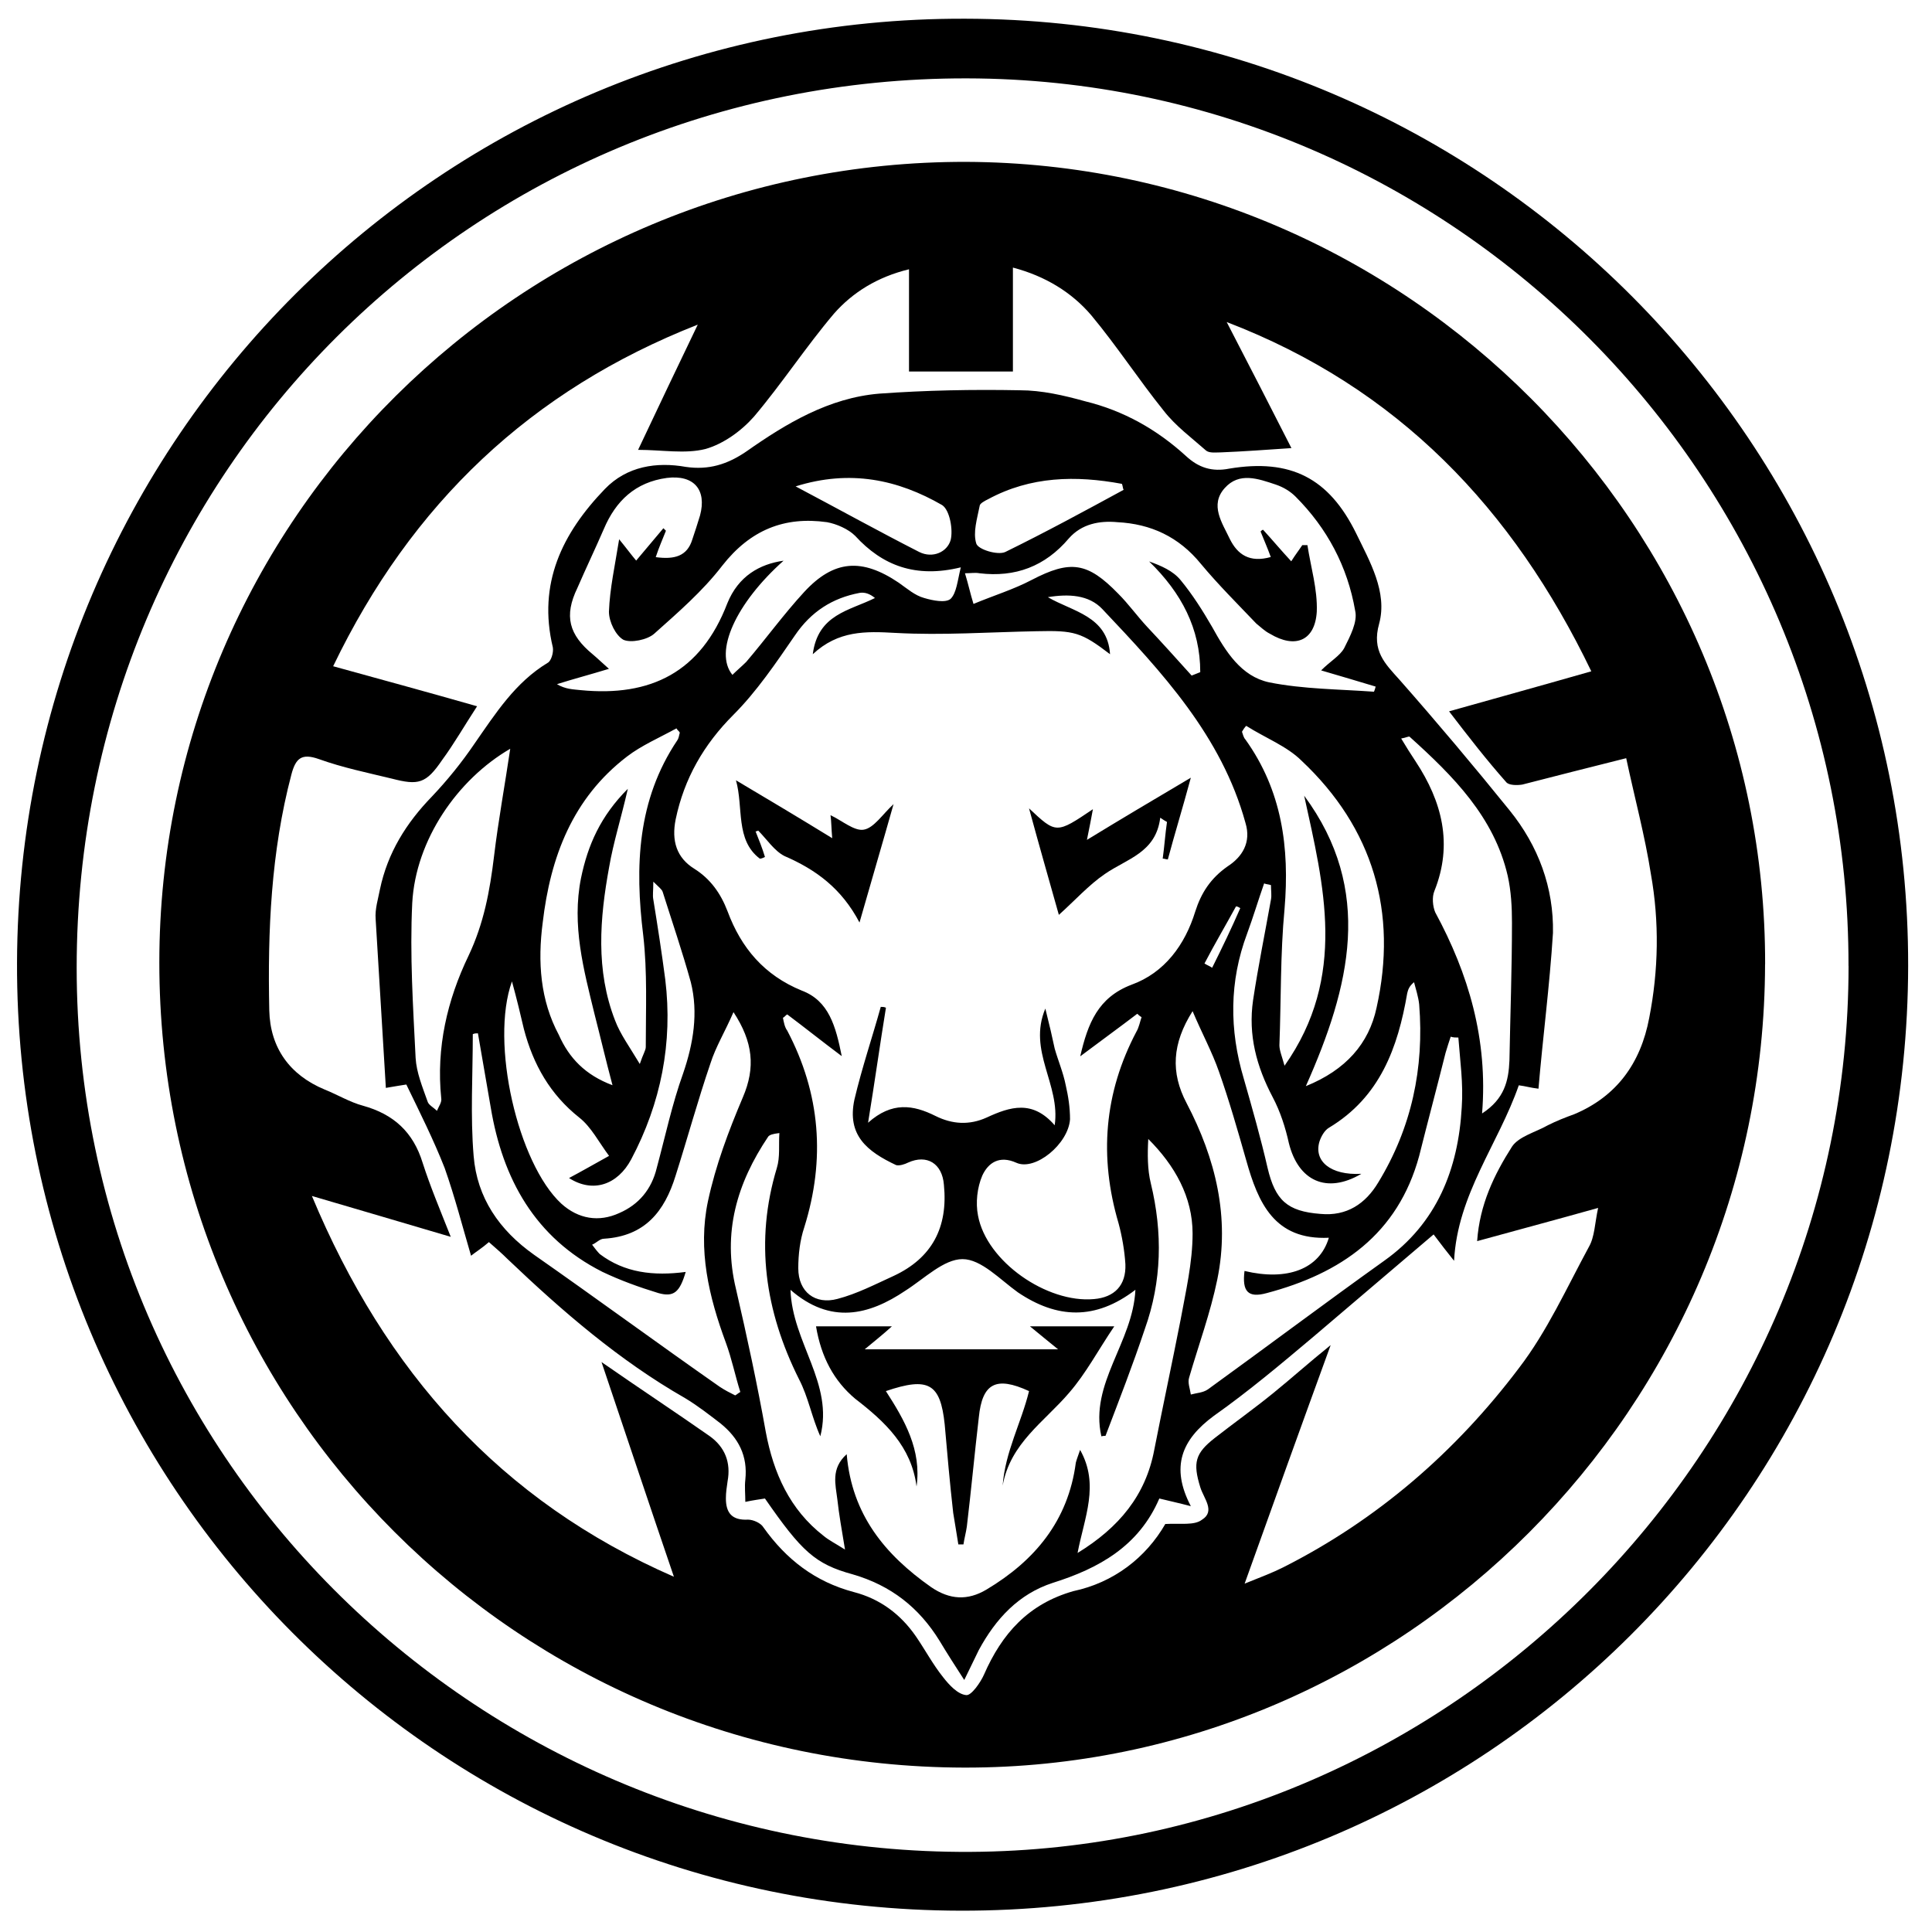 <!-- Generated by IcoMoon.io -->
<svg version="1.1" xmlns="http://www.w3.org/2000/svg" width="32" height="32" viewBox="0 0 32 32">
<title>NEGOCIECOINS</title>
<path d="M31.605 16c-0.014 8.677-7.012 15.661-15.69 15.647-8.663-0.014-15.661-7.041-15.633-15.704s7.041-15.661 15.704-15.633c8.635 0.014 15.633 7.041 15.619 15.69zM30.617 16c0.014-8.085-6.547-14.688-14.603-14.702-8.169-0.014-14.744 6.519-14.744 14.73s6.744 14.688 14.801 14.645c7.958-0.042 14.547-6.617 14.547-14.674z"></path>
<path d="M29.235 15.972c-0.014 7.337-5.982 13.319-13.263 13.305-7.393-0.014-13.333-5.954-13.333-13.333 0-7.337 5.996-13.277 13.362-13.263 7.295 0.028 13.249 5.996 13.235 13.291zM19.302 25.242c0.254-0.014 0.48 0.028 0.607-0.071 0.226-0.141 0.028-0.353-0.028-0.536-0.127-0.409-0.085-0.564 0.24-0.818s0.663-0.494 0.974-0.748c0.296-0.24 0.578-0.494 0.945-0.79-0.494 1.355-0.945 2.61-1.425 3.951 0.282-0.113 0.466-0.183 0.635-0.268 1.566-0.79 2.864-1.919 3.908-3.302 0.466-0.607 0.79-1.326 1.157-2.004 0.099-0.169 0.099-0.395 0.155-0.649-0.705 0.198-1.34 0.367-2.004 0.55 0.042-0.607 0.282-1.101 0.578-1.566 0.113-0.169 0.395-0.24 0.593-0.353 0.141-0.071 0.282-0.127 0.437-0.183 0.705-0.296 1.101-0.847 1.242-1.594 0.155-0.79 0.169-1.594 0.028-2.384-0.099-0.635-0.268-1.256-0.409-1.919-0.621 0.155-1.171 0.296-1.721 0.437-0.085 0.014-0.226 0.014-0.268-0.042-0.325-0.367-0.621-0.748-0.945-1.171 0.804-0.226 1.566-0.437 2.356-0.663-1.298-2.695-3.203-4.698-6.039-5.785 0.381 0.734 0.734 1.425 1.072 2.088-0.423 0.028-0.79 0.056-1.171 0.071-0.085 0-0.183 0.014-0.24-0.028-0.24-0.212-0.508-0.409-0.705-0.663-0.409-0.508-0.776-1.072-1.199-1.58-0.325-0.381-0.762-0.649-1.298-0.79 0 0.593 0 1.143 0 1.721-0.578 0-1.129 0-1.721 0 0-0.578 0-1.115 0-1.693-0.522 0.127-0.931 0.381-1.242 0.734-0.466 0.55-0.861 1.157-1.326 1.707-0.212 0.24-0.508 0.452-0.804 0.536-0.339 0.085-0.72 0.014-1.115 0.014 0.339-0.72 0.663-1.397 0.988-2.074-2.765 1.086-4.741 2.963-6.039 5.658 0.818 0.226 1.594 0.437 2.384 0.663-0.212 0.325-0.381 0.621-0.578 0.889-0.268 0.395-0.395 0.423-0.832 0.31-0.409-0.099-0.818-0.183-1.213-0.325-0.282-0.099-0.381-0.014-0.452 0.254-0.339 1.284-0.395 2.596-0.367 3.908 0.014 0.621 0.339 1.072 0.917 1.312 0.212 0.085 0.423 0.212 0.635 0.268 0.508 0.141 0.832 0.437 0.988 0.945 0.127 0.395 0.282 0.762 0.466 1.227-0.818-0.24-1.524-0.451-2.3-0.677 1.213 2.907 3.118 5.051 5.996 6.307-0.395-1.157-0.776-2.3-1.199-3.556 0.649 0.451 1.228 0.832 1.792 1.227 0.254 0.183 0.353 0.437 0.296 0.748-0.014 0.099-0.028 0.183-0.028 0.282 0 0.24 0.099 0.367 0.367 0.353 0.085 0 0.212 0.056 0.254 0.127 0.381 0.536 0.861 0.903 1.496 1.072 0.437 0.113 0.776 0.367 1.030 0.734 0.155 0.226 0.282 0.466 0.451 0.677 0.099 0.127 0.24 0.282 0.381 0.296 0.085 0.014 0.24-0.212 0.296-0.339 0.296-0.677 0.734-1.171 1.481-1.383 0.663-0.141 1.199-0.55 1.524-1.115z"></path>
<path d="M25.481 18.032c-0.127-0.014-0.212-0.042-0.325-0.056-0.339 0.974-1.016 1.806-1.072 2.907-0.113-0.141-0.212-0.268-0.339-0.437-0.663 0.564-1.326 1.129-1.989 1.693-0.536 0.451-1.072 0.903-1.651 1.312-0.536 0.395-0.72 0.847-0.381 1.496-0.212-0.056-0.353-0.085-0.522-0.127-0.339 0.79-1.002 1.157-1.764 1.397-0.564 0.183-0.945 0.593-1.227 1.115-0.071 0.141-0.141 0.296-0.24 0.494-0.155-0.24-0.282-0.437-0.409-0.649-0.339-0.55-0.804-0.917-1.439-1.101-0.621-0.169-0.847-0.381-1.453-1.256-0.085 0.014-0.198 0.028-0.325 0.056 0-0.127-0.014-0.254 0-0.367 0.042-0.395-0.113-0.691-0.409-0.931-0.183-0.141-0.381-0.296-0.593-0.423-1.086-0.621-2.032-1.439-2.935-2.3-0.099-0.099-0.198-0.183-0.31-0.282-0.113 0.099-0.226 0.169-0.296 0.226-0.141-0.48-0.268-0.974-0.437-1.453-0.183-0.466-0.409-0.917-0.635-1.383-0.085 0.014-0.183 0.028-0.339 0.056-0.056-0.945-0.113-1.877-0.169-2.794-0.014-0.169 0.042-0.339 0.071-0.494 0.127-0.607 0.437-1.101 0.861-1.538 0.254-0.268 0.494-0.564 0.705-0.875 0.353-0.508 0.677-1.016 1.213-1.34 0.056-0.028 0.099-0.169 0.085-0.254-0.254-1.058 0.155-1.891 0.861-2.624 0.367-0.381 0.861-0.452 1.34-0.367 0.381 0.056 0.691-0.042 1.002-0.254 0.663-0.466 1.369-0.889 2.201-0.959 0.776-0.056 1.552-0.071 2.328-0.056 0.367 0 0.734 0.085 1.086 0.183 0.635 0.155 1.185 0.466 1.665 0.903 0.212 0.198 0.437 0.268 0.72 0.212 1.016-0.169 1.651 0.155 2.102 1.072 0.226 0.466 0.522 0.974 0.381 1.496-0.127 0.451 0.099 0.663 0.339 0.931 0.621 0.705 1.227 1.425 1.82 2.159 0.48 0.593 0.734 1.284 0.72 2.032-0.056 0.889-0.169 1.735-0.24 2.582zM14.589 16.677c0.028 0 0.056 0 0.085 0.014-0.099 0.607-0.183 1.213-0.296 1.905 0.395-0.353 0.748-0.296 1.115-0.113 0.282 0.141 0.564 0.155 0.847 0.028 0.395-0.183 0.762-0.296 1.129 0.127 0.099-0.677-0.451-1.227-0.155-1.933 0.071 0.282 0.113 0.466 0.155 0.663 0.056 0.198 0.141 0.395 0.183 0.607 0.042 0.183 0.071 0.367 0.071 0.564-0.028 0.409-0.578 0.861-0.889 0.72-0.282-0.127-0.466 0-0.564 0.212-0.085 0.198-0.113 0.451-0.071 0.663 0.141 0.762 1.143 1.453 1.919 1.383 0.339-0.028 0.536-0.226 0.522-0.578-0.014-0.226-0.056-0.466-0.113-0.677-0.325-1.101-0.24-2.159 0.296-3.175 0.042-0.071 0.056-0.155 0.085-0.24-0.028-0.014-0.056-0.042-0.071-0.056-0.296 0.226-0.607 0.451-0.945 0.705 0.127-0.55 0.296-0.974 0.847-1.185 0.55-0.198 0.889-0.663 1.058-1.213 0.099-0.31 0.254-0.55 0.536-0.748 0.24-0.155 0.395-0.395 0.296-0.72-0.395-1.439-1.383-2.497-2.37-3.541-0.226-0.24-0.564-0.254-0.903-0.198 0.409 0.24 0.988 0.31 1.030 0.945-0.48-0.367-0.593-0.395-1.213-0.381-0.776 0.014-1.566 0.071-2.342 0.028-0.494-0.028-0.945-0.042-1.369 0.353 0.085-0.663 0.607-0.72 1.030-0.931-0.085-0.071-0.169-0.099-0.254-0.085-0.451 0.085-0.804 0.31-1.072 0.705-0.31 0.451-0.635 0.931-1.016 1.312-0.494 0.494-0.818 1.058-0.959 1.735-0.071 0.353 0.014 0.635 0.31 0.818 0.268 0.169 0.437 0.409 0.55 0.705 0.226 0.607 0.607 1.058 1.228 1.312 0.451 0.169 0.564 0.593 0.663 1.086-0.339-0.254-0.621-0.48-0.903-0.691-0.028 0.014-0.042 0.042-0.071 0.056 0.014 0.071 0.028 0.155 0.071 0.212 0.55 1.044 0.635 2.131 0.282 3.259-0.071 0.212-0.099 0.451-0.099 0.677 0 0.395 0.282 0.607 0.649 0.508 0.325-0.085 0.621-0.24 0.931-0.381 0.635-0.296 0.903-0.804 0.832-1.51-0.028-0.353-0.282-0.508-0.593-0.367-0.056 0.028-0.141 0.056-0.198 0.042-0.48-0.226-0.818-0.494-0.691-1.086 0.127-0.536 0.296-1.030 0.437-1.538zM13.093 21.362c0.028 0.875 0.72 1.552 0.494 2.427-0.141-0.31-0.198-0.649-0.353-0.945-0.564-1.129-0.734-2.286-0.367-3.499 0.056-0.183 0.028-0.381 0.042-0.578-0.113 0.014-0.155 0.028-0.183 0.056-0.522 0.776-0.762 1.594-0.536 2.526 0.183 0.79 0.353 1.58 0.494 2.37 0.127 0.677 0.395 1.284 0.959 1.721 0.085 0.071 0.198 0.127 0.353 0.226-0.056-0.339-0.099-0.578-0.127-0.832-0.028-0.24-0.113-0.508 0.155-0.748 0.085 1.002 0.635 1.665 1.397 2.201 0.31 0.212 0.607 0.226 0.917 0.042 0.804-0.48 1.355-1.143 1.481-2.102 0.014-0.056 0.042-0.127 0.071-0.212 0.325 0.578 0.071 1.115-0.042 1.707 0.691-0.423 1.129-0.959 1.27-1.707 0.141-0.72 0.296-1.439 0.437-2.159 0.085-0.466 0.198-0.945 0.198-1.425 0-0.607-0.296-1.129-0.734-1.566-0.014 0.254-0.014 0.508 0.042 0.734 0.198 0.818 0.183 1.623-0.099 2.413-0.198 0.593-0.423 1.171-0.649 1.764 0 0.014-0.028 0-0.071 0.014-0.198-0.875 0.522-1.552 0.564-2.427-0.663 0.508-1.298 0.48-1.947 0.042-0.296-0.212-0.607-0.55-0.917-0.55s-0.635 0.325-0.945 0.522c-0.607 0.409-1.242 0.564-1.905-0.014zM24.155 17.185c-0.042 0-0.085 0-0.127-0.014-0.028 0.085-0.056 0.169-0.085 0.268-0.141 0.564-0.296 1.143-0.437 1.707-0.353 1.298-1.298 1.947-2.526 2.272-0.31 0.085-0.409-0.028-0.367-0.367 0.705 0.169 1.242-0.028 1.397-0.55-0.903 0.042-1.171-0.578-1.369-1.284-0.141-0.494-0.282-0.988-0.451-1.467-0.113-0.325-0.282-0.635-0.437-1.002-0.339 0.536-0.367 1.016-0.099 1.524 0.48 0.917 0.72 1.891 0.508 2.921-0.113 0.55-0.31 1.086-0.466 1.623-0.028 0.085 0.014 0.183 0.028 0.282 0.099-0.028 0.198-0.028 0.282-0.085 0.974-0.705 1.933-1.425 2.921-2.131 0.875-0.621 1.227-1.524 1.284-2.54 0.028-0.395-0.028-0.776-0.056-1.157zM19.739 11.189c0.042-0.014 0.099-0.042 0.141-0.056 0-0.72-0.31-1.312-0.847-1.834 0.198 0.071 0.395 0.155 0.522 0.31 0.198 0.24 0.367 0.508 0.522 0.776 0.226 0.409 0.48 0.818 0.945 0.917 0.564 0.113 1.157 0.113 1.735 0.155 0 0 0.014-0.028 0.028-0.085-0.282-0.085-0.564-0.169-0.903-0.268 0.155-0.155 0.31-0.24 0.381-0.367 0.099-0.198 0.226-0.437 0.183-0.621-0.127-0.734-0.466-1.369-0.988-1.891-0.085-0.085-0.198-0.155-0.325-0.198-0.296-0.099-0.607-0.212-0.847 0.056-0.254 0.282-0.042 0.578 0.085 0.847 0.127 0.254 0.325 0.395 0.677 0.296-0.056-0.155-0.113-0.282-0.169-0.423 0.014-0.014 0.028-0.028 0.042-0.028 0.155 0.169 0.296 0.339 0.466 0.522 0.071-0.113 0.127-0.183 0.183-0.268 0.028 0 0.056 0 0.085 0 0.056 0.367 0.169 0.734 0.155 1.101-0.028 0.48-0.353 0.621-0.776 0.367-0.085-0.042-0.155-0.113-0.226-0.169-0.31-0.325-0.635-0.649-0.917-0.988-0.367-0.451-0.832-0.663-1.383-0.691-0.296-0.028-0.593 0.028-0.804 0.268-0.395 0.466-0.889 0.649-1.481 0.578-0.071-0.014-0.141 0-0.24 0 0.056 0.183 0.085 0.325 0.141 0.508 0.339-0.141 0.663-0.24 0.959-0.395 0.649-0.339 0.931-0.296 1.439 0.226 0.169 0.169 0.31 0.367 0.48 0.55 0.226 0.24 0.48 0.522 0.734 0.804zM12.134 11.175c0.071-0.071 0.155-0.141 0.226-0.212 0.325-0.381 0.621-0.79 0.959-1.157 0.494-0.536 0.959-0.564 1.566-0.155 0.141 0.099 0.268 0.212 0.423 0.254 0.141 0.042 0.353 0.085 0.437 0.014 0.099-0.099 0.113-0.296 0.169-0.522-0.748 0.183-1.298-0.028-1.75-0.522-0.113-0.113-0.31-0.198-0.466-0.226-0.705-0.099-1.27 0.127-1.735 0.72-0.325 0.423-0.734 0.776-1.129 1.129-0.113 0.099-0.381 0.155-0.508 0.099-0.127-0.071-0.24-0.296-0.24-0.466 0.014-0.381 0.099-0.762 0.169-1.199 0.127 0.155 0.198 0.254 0.282 0.353 0.155-0.183 0.31-0.367 0.451-0.536 0.014 0.014 0.028 0.028 0.042 0.042-0.056 0.141-0.113 0.268-0.169 0.437 0.31 0.042 0.522-0.014 0.607-0.296 0.042-0.127 0.085-0.254 0.127-0.395 0.113-0.423-0.099-0.677-0.55-0.621-0.522 0.071-0.847 0.381-1.044 0.847-0.141 0.325-0.296 0.649-0.437 0.974-0.226 0.466-0.141 0.776 0.254 1.101 0.085 0.071 0.155 0.141 0.268 0.24-0.325 0.099-0.593 0.169-0.861 0.254 0.141 0.085 0.268 0.085 0.395 0.099 1.157 0.113 1.989-0.296 2.427-1.439 0.183-0.451 0.536-0.649 0.931-0.705-0.79 0.705-1.157 1.51-0.847 1.891zM11.358 21.065c-0.099 0.339-0.198 0.423-0.451 0.353-0.325-0.099-0.635-0.212-0.931-0.353-1.115-0.564-1.651-1.538-1.848-2.723-0.071-0.409-0.141-0.818-0.212-1.227-0.028 0-0.056 0-0.085 0.014 0 0.677-0.042 1.355 0.014 2.018 0.056 0.691 0.423 1.227 1.002 1.637 1.030 0.72 2.046 1.467 3.076 2.187 0.085 0.056 0.169 0.099 0.254 0.141 0.028-0.014 0.056-0.042 0.085-0.056-0.085-0.268-0.141-0.55-0.24-0.818-0.282-0.762-0.466-1.538-0.296-2.342 0.127-0.593 0.339-1.157 0.578-1.721 0.212-0.494 0.169-0.917-0.155-1.411-0.141 0.325-0.296 0.578-0.381 0.847-0.212 0.621-0.381 1.242-0.578 1.862-0.183 0.593-0.508 1.002-1.185 1.044-0.071 0-0.127 0.071-0.198 0.099 0.042 0.056 0.085 0.113 0.127 0.155 0.409 0.31 0.889 0.367 1.425 0.296zM20.642 12.021c-0.028 0.028-0.056 0.071-0.071 0.099 0.014 0.042 0.028 0.099 0.056 0.127 0.607 0.847 0.734 1.792 0.649 2.808-0.071 0.748-0.056 1.496-0.085 2.258 0 0.085 0.042 0.183 0.085 0.339 1.044-1.481 0.649-2.991 0.325-4.473 1.157 1.566 0.762 3.16 0.028 4.811 0.663-0.268 1.044-0.705 1.171-1.298 0.353-1.58-0.056-2.977-1.242-4.092-0.24-0.24-0.607-0.381-0.917-0.578zM10.145 17.975c-0.113-0.423-0.198-0.79-0.296-1.171-0.183-0.748-0.381-1.481-0.226-2.258 0.113-0.55 0.325-1.030 0.776-1.481-0.113 0.494-0.24 0.889-0.31 1.298-0.155 0.847-0.226 1.707 0.099 2.54 0.085 0.226 0.24 0.437 0.409 0.72 0.056-0.169 0.099-0.226 0.099-0.282 0-0.621 0.028-1.242-0.042-1.848-0.141-1.143-0.099-2.243 0.564-3.231 0.028-0.042 0.028-0.085 0.042-0.127-0.014-0.028-0.042-0.042-0.056-0.071-0.282 0.155-0.578 0.282-0.818 0.466-0.903 0.691-1.27 1.665-1.397 2.751-0.085 0.649-0.042 1.284 0.268 1.862 0.169 0.381 0.437 0.663 0.889 0.832zM8.451 12.402c-0.875 0.508-1.566 1.51-1.623 2.554-0.042 0.861 0.014 1.721 0.056 2.568 0.014 0.24 0.113 0.48 0.198 0.72 0.014 0.056 0.099 0.099 0.155 0.155 0.028-0.071 0.085-0.141 0.071-0.212-0.085-0.832 0.099-1.623 0.452-2.356 0.254-0.536 0.353-1.072 0.423-1.651 0.071-0.593 0.183-1.199 0.268-1.778zM22.547 19.443c-0.578 0.339-1.044 0.113-1.199-0.508-0.056-0.254-0.141-0.522-0.268-0.762-0.268-0.508-0.409-1.030-0.325-1.608 0.085-0.564 0.198-1.115 0.296-1.665 0.014-0.071 0-0.155 0-0.24-0.042-0.014-0.085-0.014-0.113-0.028-0.099 0.282-0.183 0.564-0.282 0.832-0.296 0.79-0.296 1.594-0.056 2.399 0.141 0.494 0.282 0.988 0.395 1.481 0.127 0.536 0.325 0.72 0.875 0.762 0.437 0.042 0.748-0.169 0.959-0.522 0.55-0.903 0.762-1.891 0.677-2.949-0.014-0.127-0.056-0.254-0.085-0.367-0.085 0.071-0.099 0.127-0.113 0.183-0.155 0.903-0.451 1.721-1.298 2.229-0.071 0.042-0.127 0.141-0.155 0.226-0.099 0.325 0.183 0.564 0.691 0.536zM8.48 16.254c-0.367 1.016 0.099 3.019 0.818 3.683 0.282 0.254 0.621 0.31 0.959 0.155 0.325-0.141 0.536-0.395 0.621-0.748 0.141-0.522 0.254-1.058 0.437-1.566 0.169-0.494 0.254-1.002 0.127-1.51-0.141-0.508-0.31-1.002-0.466-1.496-0.014-0.042-0.056-0.071-0.155-0.169 0 0.155-0.014 0.226 0 0.296 0.071 0.437 0.141 0.889 0.198 1.326 0.127 1.044-0.071 2.046-0.564 2.977-0.226 0.423-0.635 0.564-1.030 0.31 0.212-0.113 0.409-0.226 0.663-0.367-0.169-0.226-0.296-0.48-0.494-0.635-0.48-0.381-0.762-0.875-0.917-1.467-0.056-0.24-0.113-0.48-0.198-0.79zM24.55 18.441c0.367-0.24 0.437-0.536 0.451-0.875 0.014-0.762 0.042-1.524 0.042-2.286 0-0.254-0.014-0.522-0.071-0.776-0.226-0.974-0.903-1.651-1.623-2.3-0.014-0.014-0.056 0.014-0.141 0.028 0.085 0.141 0.155 0.254 0.24 0.381 0.437 0.663 0.621 1.369 0.31 2.145-0.042 0.099-0.028 0.254 0.014 0.353 0.55 1.016 0.875 2.102 0.776 3.33zM18.61 8.113c-0.014-0.028-0.014-0.071-0.028-0.099-0.762-0.141-1.51-0.127-2.215 0.254-0.056 0.028-0.141 0.071-0.141 0.113-0.042 0.212-0.113 0.437-0.056 0.621 0.028 0.099 0.353 0.198 0.48 0.141 0.663-0.325 1.312-0.677 1.961-1.030zM13.178 8.056c0.72 0.381 1.383 0.748 2.046 1.086 0.226 0.113 0.466 0 0.522-0.198 0.042-0.169-0.014-0.494-0.141-0.578-0.734-0.423-1.524-0.593-2.427-0.31zM20.543 15.041c-0.028-0.014-0.042-0.028-0.071-0.028-0.169 0.31-0.353 0.621-0.522 0.945 0.042 0.028 0.085 0.042 0.127 0.071 0.169-0.339 0.325-0.663 0.466-0.988z"></path>
<path d="M12.515 13.771c0.056 0.141 0.113 0.282 0.155 0.423-0.028 0.014-0.056 0.028-0.085 0.028-0.409-0.31-0.268-0.847-0.395-1.298 0.522 0.31 1.044 0.621 1.594 0.959-0.014-0.155-0.014-0.282-0.028-0.381 0.183 0.085 0.395 0.268 0.55 0.24 0.169-0.028 0.31-0.254 0.494-0.423-0.183 0.649-0.367 1.27-0.564 1.961-0.296-0.564-0.72-0.875-1.242-1.101-0.169-0.085-0.296-0.282-0.437-0.423 0 0-0.014 0.014-0.042 0.014z"></path>
<path d="M19.217 13.545c-0.071 0.578-0.55 0.677-0.917 0.931-0.268 0.183-0.494 0.437-0.762 0.677-0.155-0.55-0.325-1.143-0.494-1.764 0.451 0.423 0.451 0.423 1.058 0.014-0.028 0.155-0.056 0.296-0.099 0.508 0.578-0.353 1.101-0.663 1.721-1.030-0.141 0.522-0.268 0.931-0.381 1.354-0.028 0-0.056-0.014-0.085-0.014 0.028-0.198 0.042-0.409 0.071-0.607-0.028-0.014-0.071-0.042-0.113-0.071z"></path>
<path d="M13.517 21.968c0.423 0 0.804 0 1.256 0-0.155 0.141-0.282 0.24-0.451 0.381 1.086 0 2.116 0 3.203 0-0.155-0.127-0.296-0.24-0.466-0.381 0.466 0 0.889 0 1.397 0-0.268 0.395-0.466 0.776-0.748 1.101-0.409 0.48-0.974 0.832-1.101 1.538 0.042-0.564 0.31-1.044 0.437-1.566-0.55-0.254-0.776-0.127-0.832 0.437-0.071 0.607-0.127 1.213-0.198 1.806-0.014 0.099-0.042 0.198-0.056 0.296-0.028 0-0.056 0-0.085 0-0.028-0.169-0.056-0.353-0.085-0.522-0.056-0.494-0.099-0.988-0.141-1.467-0.071-0.677-0.268-0.79-0.974-0.55 0.31 0.48 0.593 0.974 0.508 1.58-0.085-0.663-0.522-1.072-1.016-1.453-0.353-0.296-0.564-0.691-0.649-1.199z"></path>
</svg>
